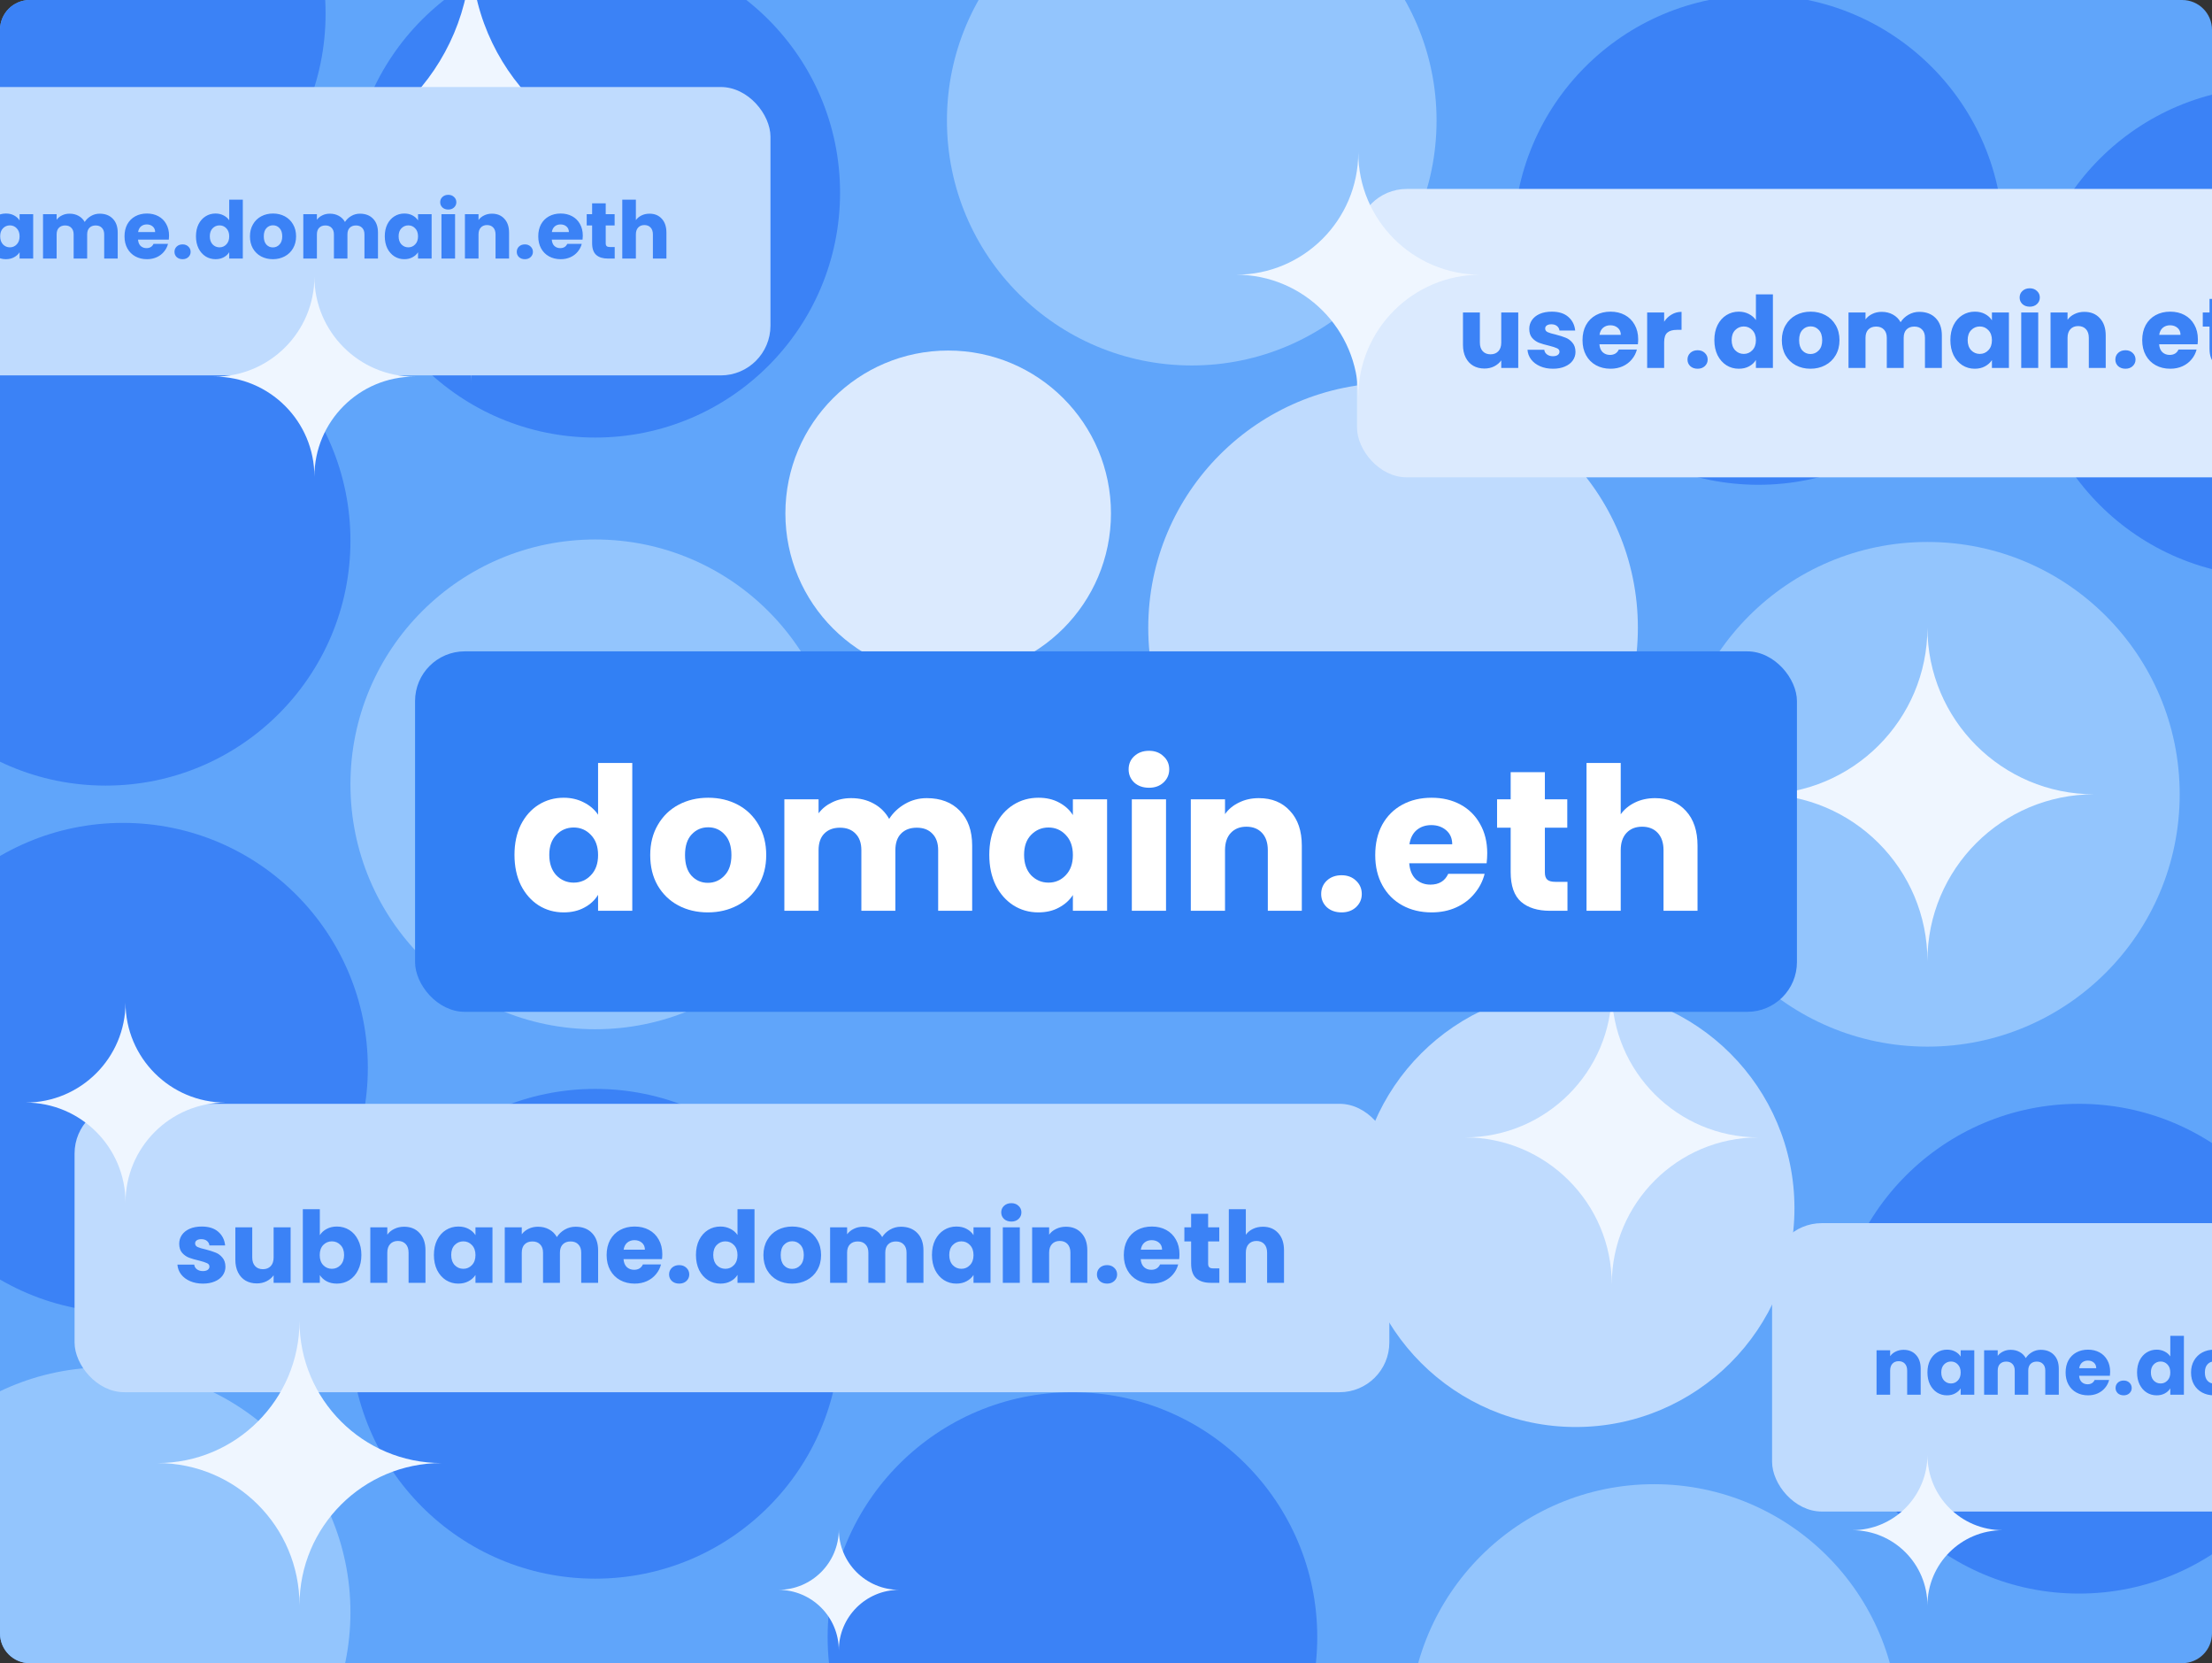 <svg width="890" height="669" viewBox="0 0 890 669" fill="none" xmlns="http://www.w3.org/2000/svg">
<rect x="0" y="0" width="890" height="669" fill="#333333" stroke="none"/>
<g clip-path="url(#clip0_41_405)">
<path d="M0 12C0 5.373 5.373 0 12 0H878C884.627 0 890 5.373 890 12V657C890 663.627 884.627 669 878 669H12C5.373 669 0 663.627 0 657V12Z" fill="#60A5FA"/>
<circle cx="775.5" cy="319.5" r="101.5" fill="#93C5FD"/>
<circle cx="634" cy="486" r="88" fill="#BFDBFE"/>
<circle cx="836.5" cy="542.5" r="98.5" fill="#3B82F6"/>
<circle cx="560.5" cy="252.5" r="98.5" fill="#BFDBFE"/>
<circle cx="707.5" cy="96.5" r="98.5" fill="#3B82F6"/>
<circle cx="914.5" cy="133.5" r="98.5" fill="#3B82F6"/>
<circle cx="479.5" cy="48.5" r="98.5" fill="#93C5FD"/>
<circle cx="239.5" cy="77.5" r="98.5" fill="#3B82F6"/>
<circle cx="381.5" cy="206.5" r="65.5" fill="#DBEAFE"/>
<circle cx="42.5" cy="217.5" r="98.5" fill="#3B82F6"/>
<circle cx="32.5" cy="5.5" r="98.5" fill="#3B82F6"/>
<circle cx="239.5" cy="315.5" r="98.5" fill="#93C5FD"/>
<circle cx="49.5" cy="429.5" r="98.5" fill="#3B82F6"/>
<circle cx="239.5" cy="536.5" r="98.5" fill="#3B82F6"/>
<circle cx="42.5" cy="648.5" r="98.5" fill="#93C5FD"/>
<circle cx="431.5" cy="658.5" r="98.5" fill="#3B82F6"/>
<circle cx="665.5" cy="695.5" r="98.5" fill="#93C5FD"/>
<path d="M648.499 398.395C648.499 431.038 674.962 457.5 707.605 457.5C707.737 457.5 707.869 457.498 708 457.497V457.502C707.869 457.501 707.737 457.5 707.605 457.5C674.962 457.5 648.499 483.963 648.499 516.606C648.499 516.738 648.501 516.869 648.502 517H648.497C648.498 516.869 648.499 516.738 648.499 516.606C648.499 483.963 622.037 457.5 589.394 457.5C589.262 457.5 589.131 457.501 589 457.502V457.497C589.131 457.498 589.262 457.5 589.394 457.5C622.037 457.5 648.499 431.038 648.499 398.395C648.499 398.263 648.498 398.131 648.497 398H648.502C648.501 398.131 648.499 398.263 648.499 398.395Z" fill="#EFF6FF"/>
<path d="M189.499 -20.421C189.499 27.584 228.415 66.5 276.42 66.5C276.613 66.5 276.807 66.497 277 66.496V66.503C276.807 66.502 276.613 66.5 276.42 66.5C228.415 66.5 189.499 105.415 189.499 153.42C189.499 153.613 189.502 153.807 189.503 154H189.495C189.496 153.807 189.499 153.613 189.499 153.42C189.499 105.415 150.584 66.5 102.579 66.5C102.386 66.5 102.193 66.502 102 66.503V66.496C102.193 66.497 102.386 66.5 102.579 66.5C150.584 66.5 189.499 27.584 189.499 -20.421C189.499 -20.614 189.496 -20.807 189.495 -21H189.503C189.502 -20.807 189.499 -20.614 189.499 -20.421Z" fill="#EFF6FF"/>
<path d="M337.5 615.162C337.5 628.603 348.397 639.5 361.838 639.5C361.892 639.5 361.946 639.497 362 639.497V639.502C361.946 639.502 361.892 639.5 361.838 639.5C348.397 639.5 337.5 650.397 337.5 663.838C337.5 663.892 337.502 663.946 337.502 664H337.498C337.498 663.946 337.5 663.892 337.5 663.838C337.5 650.397 326.603 639.5 313.162 639.5C313.108 639.5 313.054 639.502 313 639.502V639.497C313.054 639.497 313.108 639.5 313.162 639.5C326.603 639.5 337.5 628.603 337.5 615.162C337.5 615.108 337.498 615.054 337.498 615H337.502C337.502 615.054 337.5 615.108 337.5 615.162Z" fill="#EFF6FF"/>
<path d="M775.499 252.446C775.499 289.478 805.52 319.499 842.552 319.499C842.701 319.499 842.851 319.497 843 319.496V319.502C842.851 319.501 842.701 319.499 842.552 319.499C805.52 319.499 775.499 349.52 775.499 386.552C775.499 386.701 775.501 386.851 775.502 387H775.496C775.497 386.851 775.499 386.701 775.499 386.552C775.499 349.52 745.478 319.499 708.446 319.499C708.297 319.499 708.149 319.501 708 319.502V319.496C708.149 319.497 708.297 319.499 708.446 319.499C745.479 319.499 775.499 289.479 775.499 252.446C775.499 252.297 775.497 252.149 775.496 252H775.502C775.501 252.149 775.499 252.297 775.499 252.446Z" fill="#EFF6FF"/>
<rect x="167" y="262" width="556" height="145" rx="20" fill="#3280F4"/>
<path d="M207 343.86C207 339.254 207.858 335.21 209.575 331.728C211.345 328.246 213.733 325.568 216.737 323.693C219.741 321.819 223.094 320.881 226.796 320.881C229.746 320.881 232.429 321.497 234.843 322.729C237.311 323.961 239.242 325.622 240.637 327.711V306.901H254.397V366.357H240.637V359.93C239.349 362.072 237.499 363.786 235.084 365.072C232.724 366.357 229.961 367 226.796 367C223.094 367 219.741 366.063 216.737 364.188C213.733 362.26 211.345 359.555 209.575 356.073C207.858 352.538 207 348.467 207 343.86ZM240.637 343.941C240.637 340.513 239.671 337.808 237.74 335.826C235.862 333.844 233.555 332.853 230.819 332.853C228.083 332.853 225.75 333.844 223.818 335.826C221.941 337.754 221.002 340.432 221.002 343.86C221.002 347.288 221.941 350.02 223.818 352.056C225.75 354.037 228.083 355.028 230.819 355.028C233.555 355.028 235.862 354.037 237.74 352.056C239.671 350.074 240.637 347.369 240.637 343.941Z" fill="white"/>
<path d="M284.792 367C280.393 367 276.423 366.063 272.883 364.188C269.395 362.313 266.633 359.635 264.594 356.153C262.609 352.672 261.617 348.601 261.617 343.941C261.617 339.334 262.636 335.29 264.674 331.808C266.713 328.273 269.503 325.568 273.043 323.693C276.584 321.819 280.554 320.881 284.953 320.881C289.352 320.881 293.322 321.819 296.863 323.693C300.404 325.568 303.193 328.273 305.232 331.808C307.27 335.29 308.29 339.334 308.29 343.941C308.29 348.547 307.244 352.618 305.151 356.153C303.113 359.635 300.296 362.313 296.702 364.188C293.161 366.063 289.191 367 284.792 367ZM284.792 355.109C287.421 355.109 289.647 354.145 291.471 352.216C293.349 350.288 294.288 347.529 294.288 343.941C294.288 340.352 293.376 337.593 291.552 335.665C289.781 333.737 287.582 332.773 284.953 332.773C282.271 332.773 280.044 333.737 278.274 335.665C276.504 337.54 275.619 340.298 275.619 343.941C275.619 347.529 276.477 350.288 278.194 352.216C279.964 354.145 282.164 355.109 284.792 355.109Z" fill="white"/>
<path d="M372.885 321.042C378.465 321.042 382.891 322.729 386.163 326.104C389.489 329.478 391.152 334.165 391.152 340.164V366.357H377.472V342.012C377.472 339.12 376.694 336.897 375.139 335.344C373.636 333.737 371.544 332.933 368.862 332.933C366.179 332.933 364.06 333.737 362.505 335.344C361.002 336.897 360.251 339.12 360.251 342.012V366.357H346.571V342.012C346.571 339.12 345.793 336.897 344.238 335.344C342.736 333.737 340.643 332.933 337.961 332.933C335.279 332.933 333.16 333.737 331.604 335.344C330.102 336.897 329.351 339.12 329.351 342.012V366.357H315.59V321.524H329.351V327.148C330.745 325.274 332.569 323.801 334.823 322.729C337.076 321.604 339.624 321.042 342.467 321.042C345.847 321.042 348.851 321.765 351.48 323.211C354.162 324.658 356.255 326.72 357.757 329.398C359.313 326.934 361.432 324.925 364.114 323.372C366.796 321.819 369.72 321.042 372.885 321.042Z" fill="white"/>
<path d="M398.04 343.86C398.04 339.254 398.898 335.21 400.615 331.728C402.386 328.246 404.773 325.568 407.777 323.693C410.781 321.819 414.134 320.881 417.836 320.881C421.001 320.881 423.764 321.524 426.124 322.81C428.539 324.095 430.389 325.782 431.677 327.871V321.524H445.438V366.357H431.677V360.01C430.336 362.099 428.458 363.786 426.044 365.072C423.684 366.357 420.921 367 417.756 367C414.107 367 410.781 366.063 407.777 364.188C404.773 362.26 402.386 359.555 400.615 356.073C398.898 352.538 398.04 348.467 398.04 343.86ZM431.677 343.941C431.677 340.513 430.711 337.808 428.78 335.826C426.902 333.844 424.596 332.853 421.86 332.853C419.124 332.853 416.79 333.844 414.859 335.826C412.981 337.754 412.042 340.432 412.042 343.86C412.042 347.288 412.981 350.02 414.859 352.056C416.79 354.037 419.124 355.028 421.86 355.028C424.596 355.028 426.902 354.037 428.78 352.056C430.711 350.074 431.677 347.369 431.677 343.941Z" fill="white"/>
<path d="M462.313 316.864C459.899 316.864 457.914 316.168 456.358 314.775C454.856 313.329 454.105 311.561 454.105 309.472C454.105 307.33 454.856 305.562 456.358 304.169C457.914 302.723 459.899 302 462.313 302C464.674 302 466.605 302.723 468.107 304.169C469.663 305.562 470.441 307.33 470.441 309.472C470.441 311.561 469.663 313.329 468.107 314.775C466.605 316.168 464.674 316.864 462.313 316.864ZM469.153 321.524V366.357H455.393V321.524H469.153Z" fill="white"/>
<path d="M506.486 321.042C511.743 321.042 515.927 322.756 519.039 326.184C522.204 329.559 523.787 334.219 523.787 340.164V366.357H510.107V342.012C510.107 339.013 509.329 336.683 507.773 335.022C506.217 333.362 504.125 332.532 501.496 332.532C498.868 332.532 496.775 333.362 495.22 335.022C493.664 336.683 492.886 339.013 492.886 342.012V366.357H479.125V321.524H492.886V327.47C494.281 325.488 496.158 323.934 498.519 322.81C500.879 321.631 503.535 321.042 506.486 321.042Z" fill="white"/>
<path d="M539.787 367C537.373 367 535.388 366.304 533.832 364.911C532.33 363.465 531.579 361.697 531.579 359.608C531.579 357.466 532.33 355.671 533.832 354.225C535.388 352.779 537.373 352.056 539.787 352.056C542.147 352.056 544.078 352.779 545.581 354.225C547.136 355.671 547.914 357.466 547.914 359.608C547.914 361.697 547.136 363.465 545.581 364.911C544.078 366.304 542.147 367 539.787 367Z" fill="white"/>
<path d="M598.388 343.218C598.388 344.503 598.307 345.842 598.146 347.235H567.004C567.219 350.02 568.104 352.163 569.66 353.663C571.269 355.109 573.227 355.832 575.534 355.832C578.967 355.832 581.355 354.386 582.696 351.493H597.342C596.591 354.439 595.223 357.091 593.238 359.447C591.306 361.804 588.865 363.652 585.915 364.991C582.964 366.33 579.665 367 576.017 367C571.618 367 567.702 366.063 564.268 364.188C560.835 362.313 558.152 359.635 556.221 356.153C554.29 352.672 553.324 348.601 553.324 343.941C553.324 339.281 554.263 335.21 556.141 331.728C558.072 328.246 560.754 325.568 564.188 323.693C567.621 321.819 571.564 320.881 576.017 320.881C580.362 320.881 584.225 321.792 587.605 323.613C590.984 325.434 593.613 328.032 595.491 331.407C597.422 334.781 598.388 338.718 598.388 343.218ZM584.305 339.602C584.305 337.245 583.501 335.37 581.891 333.978C580.282 332.585 578.27 331.889 575.856 331.889C573.549 331.889 571.591 332.558 569.982 333.897C568.426 335.237 567.46 337.138 567.085 339.602H584.305Z" fill="white"/>
<path d="M630.674 354.707V366.357H623.673C618.684 366.357 614.794 365.152 612.004 362.742C609.215 360.278 607.82 356.287 607.82 350.77V332.933H602.348V321.524H607.82V310.597H621.58V321.524H630.593V332.933H621.58V350.931C621.58 352.27 621.902 353.234 622.546 353.823C623.19 354.412 624.263 354.707 625.765 354.707H630.674Z" fill="white"/>
<path d="M665.94 321.042C671.09 321.042 675.221 322.756 678.333 326.184C681.444 329.559 683 334.219 683 340.164V366.357H669.32V342.012C669.32 339.013 668.542 336.683 666.986 335.022C665.43 333.362 663.338 332.532 660.71 332.532C658.081 332.532 655.989 333.362 654.433 335.022C652.877 336.683 652.099 339.013 652.099 342.012V366.357H638.339V306.901H652.099V327.55C653.494 325.568 655.398 323.988 657.813 322.81C660.227 321.631 662.936 321.042 665.94 321.042Z" fill="white"/>
<rect x="30" y="444" width="529" height="116" rx="20" fill="#BFDBFE"/>
<path d="M81.665 516.32C79.719 516.32 77.986 515.987 76.466 515.32C74.945 514.653 73.746 513.747 72.865 512.6C71.986 511.427 71.492 510.12 71.385 508.68H78.145C78.225 509.453 78.585 510.08 79.225 510.56C79.865 511.04 80.652 511.28 81.585 511.28C82.439 511.28 83.092 511.12 83.546 510.8C84.025 510.453 84.266 510.013 84.266 509.48C84.266 508.84 83.932 508.373 83.266 508.08C82.599 507.76 81.519 507.413 80.025 507.04C78.425 506.667 77.092 506.28 76.025 505.88C74.959 505.453 74.039 504.8 73.266 503.92C72.492 503.013 72.106 501.8 72.106 500.28C72.106 499 72.452 497.84 73.145 496.8C73.865 495.733 74.906 494.893 76.266 494.28C77.652 493.667 79.292 493.36 81.186 493.36C83.986 493.36 86.186 494.053 87.785 495.44C89.412 496.827 90.346 498.667 90.585 500.96H84.266C84.159 500.187 83.812 499.573 83.225 499.12C82.665 498.667 81.919 498.44 80.986 498.44C80.186 498.44 79.572 498.6 79.145 498.92C78.719 499.213 78.505 499.627 78.505 500.16C78.505 500.8 78.839 501.28 79.505 501.6C80.199 501.92 81.266 502.24 82.706 502.56C84.359 502.987 85.706 503.413 86.746 503.84C87.785 504.24 88.692 504.907 89.466 505.84C90.266 506.747 90.679 507.973 90.706 509.52C90.706 510.827 90.332 512 89.585 513.04C88.865 514.053 87.812 514.853 86.425 515.44C85.066 516.027 83.479 516.32 81.665 516.32ZM116.93 493.68V516H110.09V512.96C109.397 513.947 108.45 514.747 107.25 515.36C106.077 515.947 104.77 516.24 103.33 516.24C101.623 516.24 100.117 515.867 98.81 515.12C97.504 514.347 96.49 513.24 95.77 511.8C95.05 510.36 94.69 508.667 94.69 506.72V493.68H101.49V505.8C101.49 507.293 101.877 508.453 102.65 509.28C103.423 510.107 104.463 510.52 105.77 510.52C107.103 510.52 108.157 510.107 108.93 509.28C109.703 508.453 110.09 507.293 110.09 505.8V493.68H116.93ZM128.683 496.84C129.323 495.8 130.243 494.96 131.443 494.32C132.643 493.68 134.017 493.36 135.563 493.36C137.403 493.36 139.07 493.827 140.563 494.76C142.057 495.693 143.23 497.027 144.083 498.76C144.963 500.493 145.403 502.507 145.403 504.8C145.403 507.093 144.963 509.12 144.083 510.88C143.23 512.613 142.057 513.96 140.563 514.92C139.07 515.853 137.403 516.32 135.563 516.32C133.99 516.32 132.617 516.013 131.443 515.4C130.27 514.76 129.35 513.92 128.683 512.88V516H121.843V486.4H128.683V496.84ZM138.443 504.8C138.443 503.093 137.963 501.76 137.003 500.8C136.07 499.813 134.91 499.32 133.523 499.32C132.163 499.32 131.003 499.813 130.043 500.8C129.11 501.787 128.643 503.133 128.643 504.84C128.643 506.547 129.11 507.893 130.043 508.88C131.003 509.867 132.163 510.36 133.523 510.36C134.883 510.36 136.043 509.867 137.003 508.88C137.963 507.867 138.443 506.507 138.443 504.8ZM162.592 493.44C165.205 493.44 167.285 494.293 168.832 496C170.405 497.68 171.192 500 171.192 502.96V516H164.392V503.88C164.392 502.387 164.005 501.227 163.232 500.4C162.458 499.573 161.418 499.16 160.112 499.16C158.805 499.16 157.765 499.573 156.992 500.4C156.218 501.227 155.832 502.387 155.832 503.88V516H148.992V493.68H155.832V496.64C156.525 495.653 157.458 494.88 158.632 494.32C159.805 493.733 161.125 493.44 162.592 493.44ZM174.585 504.8C174.585 502.507 175.012 500.493 175.865 498.76C176.745 497.027 177.932 495.693 179.425 494.76C180.918 493.827 182.585 493.36 184.425 493.36C185.998 493.36 187.372 493.68 188.545 494.32C189.745 494.96 190.665 495.8 191.305 496.84V493.68H198.145V516H191.305V512.84C190.638 513.88 189.705 514.72 188.505 515.36C187.332 516 185.958 516.32 184.385 516.32C182.572 516.32 180.918 515.853 179.425 514.92C177.932 513.96 176.745 512.613 175.865 510.88C175.012 509.12 174.585 507.093 174.585 504.8ZM191.305 504.84C191.305 503.133 190.825 501.787 189.865 500.8C188.932 499.813 187.785 499.32 186.425 499.32C185.065 499.32 183.905 499.813 182.945 500.8C182.012 501.76 181.545 503.093 181.545 504.8C181.545 506.507 182.012 507.867 182.945 508.88C183.905 509.867 185.065 510.36 186.425 510.36C187.785 510.36 188.932 509.867 189.865 508.88C190.825 507.893 191.305 506.547 191.305 504.84ZM231.573 493.44C234.347 493.44 236.547 494.28 238.173 495.96C239.827 497.64 240.653 499.973 240.653 502.96V516H233.853V503.88C233.853 502.44 233.467 501.333 232.693 500.56C231.947 499.76 230.907 499.36 229.573 499.36C228.24 499.36 227.187 499.76 226.413 500.56C225.667 501.333 225.293 502.44 225.293 503.88V516H218.493V503.88C218.493 502.44 218.107 501.333 217.333 500.56C216.587 499.76 215.547 499.36 214.213 499.36C212.88 499.36 211.827 499.76 211.053 500.56C210.307 501.333 209.933 502.44 209.933 503.88V516H203.093V493.68H209.933V496.48C210.627 495.547 211.533 494.813 212.653 494.28C213.773 493.72 215.04 493.44 216.453 493.44C218.133 493.44 219.627 493.8 220.933 494.52C222.267 495.24 223.307 496.267 224.053 497.6C224.827 496.373 225.88 495.373 227.213 494.6C228.547 493.827 230 493.44 231.573 493.44ZM266.477 504.48C266.477 505.12 266.437 505.787 266.357 506.48H250.877C250.984 507.867 251.424 508.933 252.197 509.68C252.997 510.4 253.97 510.76 255.117 510.76C256.824 510.76 258.01 510.04 258.677 508.6H265.957C265.584 510.067 264.904 511.387 263.917 512.56C262.957 513.733 261.744 514.653 260.277 515.32C258.81 515.987 257.17 516.32 255.357 516.32C253.17 516.32 251.224 515.853 249.517 514.92C247.81 513.987 246.477 512.653 245.517 510.92C244.557 509.187 244.077 507.16 244.077 504.84C244.077 502.52 244.544 500.493 245.477 498.76C246.437 497.027 247.77 495.693 249.477 494.76C251.184 493.827 253.144 493.36 255.357 493.36C257.517 493.36 259.437 493.813 261.117 494.72C262.797 495.627 264.104 496.92 265.037 498.6C265.997 500.28 266.477 502.24 266.477 504.48ZM259.477 502.68C259.477 501.507 259.077 500.573 258.277 499.88C257.477 499.187 256.477 498.84 255.277 498.84C254.13 498.84 253.157 499.173 252.357 499.84C251.584 500.507 251.104 501.453 250.917 502.68H259.477ZM273.285 516.32C272.085 516.32 271.099 515.973 270.325 515.28C269.579 514.56 269.205 513.68 269.205 512.64C269.205 511.573 269.579 510.68 270.325 509.96C271.099 509.24 272.085 508.88 273.285 508.88C274.459 508.88 275.419 509.24 276.165 509.96C276.939 510.68 277.325 511.573 277.325 512.64C277.325 513.68 276.939 514.56 276.165 515.28C275.419 515.973 274.459 516.32 273.285 516.32ZM280.015 504.8C280.015 502.507 280.441 500.493 281.295 498.76C282.175 497.027 283.361 495.693 284.855 494.76C286.348 493.827 288.015 493.36 289.855 493.36C291.321 493.36 292.655 493.667 293.855 494.28C295.081 494.893 296.041 495.72 296.735 496.76V486.4H303.575V516H296.735V512.8C296.095 513.867 295.175 514.72 293.975 515.36C292.801 516 291.428 516.32 289.855 516.32C288.015 516.32 286.348 515.853 284.855 514.92C283.361 513.96 282.175 512.613 281.295 510.88C280.441 509.12 280.015 507.093 280.015 504.8ZM296.735 504.84C296.735 503.133 296.255 501.787 295.295 500.8C294.361 499.813 293.215 499.32 291.855 499.32C290.495 499.32 289.335 499.813 288.375 500.8C287.441 501.76 286.975 503.093 286.975 504.8C286.975 506.507 287.441 507.867 288.375 508.88C289.335 509.867 290.495 510.36 291.855 510.36C293.215 510.36 294.361 509.867 295.295 508.88C296.255 507.893 296.735 506.547 296.735 504.84ZM318.683 516.32C316.496 516.32 314.523 515.853 312.763 514.92C311.03 513.987 309.656 512.653 308.643 510.92C307.656 509.187 307.163 507.16 307.163 504.84C307.163 502.547 307.67 500.533 308.683 498.8C309.696 497.04 311.083 495.693 312.843 494.76C314.603 493.827 316.576 493.36 318.763 493.36C320.95 493.36 322.923 493.827 324.683 494.76C326.443 495.693 327.83 497.04 328.843 498.8C329.856 500.533 330.363 502.547 330.363 504.84C330.363 507.133 329.843 509.16 328.803 510.92C327.79 512.653 326.39 513.987 324.603 514.92C322.843 515.853 320.87 516.32 318.683 516.32ZM318.683 510.4C319.99 510.4 321.096 509.92 322.003 508.96C322.936 508 323.403 506.627 323.403 504.84C323.403 503.053 322.95 501.68 322.043 500.72C321.163 499.76 320.07 499.28 318.763 499.28C317.43 499.28 316.323 499.76 315.443 500.72C314.563 501.653 314.123 503.027 314.123 504.84C314.123 506.627 314.55 508 315.403 508.96C316.283 509.92 317.376 510.4 318.683 510.4ZM362.472 493.44C365.245 493.44 367.445 494.28 369.072 495.96C370.725 497.64 371.552 499.973 371.552 502.96V516H364.752V503.88C364.752 502.44 364.365 501.333 363.592 500.56C362.845 499.76 361.805 499.36 360.472 499.36C359.138 499.36 358.085 499.76 357.312 500.56C356.565 501.333 356.192 502.44 356.192 503.88V516H349.392V503.88C349.392 502.44 349.005 501.333 348.232 500.56C347.485 499.76 346.445 499.36 345.112 499.36C343.778 499.36 342.725 499.76 341.952 500.56C341.205 501.333 340.832 502.44 340.832 503.88V516H333.992V493.68H340.832V496.48C341.525 495.547 342.432 494.813 343.552 494.28C344.672 493.72 345.938 493.44 347.352 493.44C349.032 493.44 350.525 493.8 351.832 494.52C353.165 495.24 354.205 496.267 354.952 497.6C355.725 496.373 356.778 495.373 358.112 494.6C359.445 493.827 360.898 493.44 362.472 493.44ZM374.975 504.8C374.975 502.507 375.402 500.493 376.255 498.76C377.135 497.027 378.322 495.693 379.815 494.76C381.309 493.827 382.975 493.36 384.815 493.36C386.389 493.36 387.762 493.68 388.935 494.32C390.135 494.96 391.055 495.8 391.695 496.84V493.68H398.535V516H391.695V512.84C391.029 513.88 390.095 514.72 388.895 515.36C387.722 516 386.349 516.32 384.775 516.32C382.962 516.32 381.309 515.853 379.815 514.92C378.322 513.96 377.135 512.613 376.255 510.88C375.402 509.12 374.975 507.093 374.975 504.8ZM391.695 504.84C391.695 503.133 391.215 501.787 390.255 500.8C389.322 499.813 388.175 499.32 386.815 499.32C385.455 499.32 384.295 499.813 383.335 500.8C382.402 501.76 381.935 503.093 381.935 504.8C381.935 506.507 382.402 507.867 383.335 508.88C384.295 509.867 385.455 510.36 386.815 510.36C388.175 510.36 389.322 509.867 390.255 508.88C391.215 507.893 391.695 506.547 391.695 504.84ZM406.924 491.36C405.724 491.36 404.737 491.013 403.964 490.32C403.217 489.6 402.844 488.72 402.844 487.68C402.844 486.613 403.217 485.733 403.964 485.04C404.737 484.32 405.724 483.96 406.924 483.96C408.097 483.96 409.057 484.32 409.804 485.04C410.577 485.733 410.964 486.613 410.964 487.68C410.964 488.72 410.577 489.6 409.804 490.32C409.057 491.013 408.097 491.36 406.924 491.36ZM410.324 493.68V516H403.484V493.68H410.324ZM428.881 493.44C431.494 493.44 433.574 494.293 435.121 496C436.694 497.68 437.481 500 437.481 502.96V516H430.681V503.88C430.681 502.387 430.294 501.227 429.521 500.4C428.747 499.573 427.707 499.16 426.401 499.16C425.094 499.16 424.054 499.573 423.281 500.4C422.507 501.227 422.121 502.387 422.121 503.88V516H415.281V493.68H422.121V496.64C422.814 495.653 423.747 494.88 424.921 494.32C426.094 493.733 427.414 493.44 428.881 493.44ZM445.434 516.32C444.234 516.32 443.247 515.973 442.474 515.28C441.727 514.56 441.354 513.68 441.354 512.64C441.354 511.573 441.727 510.68 442.474 509.96C443.247 509.24 444.234 508.88 445.434 508.88C446.607 508.88 447.567 509.24 448.314 509.96C449.087 510.68 449.474 511.573 449.474 512.64C449.474 513.68 449.087 514.56 448.314 515.28C447.567 515.973 446.607 516.32 445.434 516.32ZM474.563 504.48C474.563 505.12 474.523 505.787 474.443 506.48H458.963C459.07 507.867 459.51 508.933 460.283 509.68C461.083 510.4 462.056 510.76 463.203 510.76C464.91 510.76 466.096 510.04 466.763 508.6H474.043C473.67 510.067 472.99 511.387 472.003 512.56C471.043 513.733 469.83 514.653 468.363 515.32C466.896 515.987 465.256 516.32 463.443 516.32C461.256 516.32 459.31 515.853 457.603 514.92C455.896 513.987 454.563 512.653 453.603 510.92C452.643 509.187 452.163 507.16 452.163 504.84C452.163 502.52 452.63 500.493 453.563 498.76C454.523 497.027 455.856 495.693 457.563 494.76C459.27 493.827 461.23 493.36 463.443 493.36C465.603 493.36 467.523 493.813 469.203 494.72C470.883 495.627 472.19 496.92 473.123 498.6C474.083 500.28 474.563 502.24 474.563 504.48ZM467.563 502.68C467.563 501.507 467.163 500.573 466.363 499.88C465.563 499.187 464.563 498.84 463.363 498.84C462.216 498.84 461.243 499.173 460.443 499.84C459.67 500.507 459.19 501.453 459.003 502.68H467.563ZM490.611 510.2V516H487.131C484.651 516 482.718 515.4 481.331 514.2C479.945 512.973 479.251 510.987 479.251 508.24V499.36H476.531V493.68H479.251V488.24H486.091V493.68H490.571V499.36H486.091V508.32C486.091 508.987 486.251 509.467 486.571 509.76C486.891 510.053 487.425 510.2 488.171 510.2H490.611ZM508.141 493.44C510.701 493.44 512.755 494.293 514.301 496C515.848 497.68 516.621 500 516.621 502.96V516H509.821V503.88C509.821 502.387 509.435 501.227 508.661 500.4C507.888 499.573 506.848 499.16 505.541 499.16C504.235 499.16 503.195 499.573 502.421 500.4C501.648 501.227 501.261 502.387 501.261 503.88V516H494.421V486.4H501.261V496.68C501.955 495.693 502.901 494.907 504.101 494.32C505.301 493.733 506.648 493.44 508.141 493.44Z" fill="#3B82F6"/>
<rect x="-68" y="35" width="378" height="116" rx="20" fill="#BFDBFE"/>
<path d="M-15.089 85.952C-12.998 85.952 -11.335 86.635 -10.097 88C-8.838 89.344 -8.209 91.2 -8.209 93.568V104H-13.649V94.304C-13.649 93.109 -13.959 92.181 -14.577 91.52C-15.196 90.859 -16.028 90.528 -17.073 90.528C-18.119 90.528 -18.951 90.859 -19.569 91.52C-20.188 92.181 -20.497 93.109 -20.497 94.304V104H-25.969V86.144H-20.497V88.512C-19.942 87.723 -19.196 87.104 -18.257 86.656C-17.319 86.187 -16.262 85.952 -15.089 85.952ZM-5.495 95.04C-5.495 93.205 -5.153 91.595 -4.471 90.208C-3.767 88.821 -2.817 87.755 -1.623 87.008C-0.428 86.261 0.905 85.888 2.377 85.888C3.636 85.888 4.735 86.144 5.673 86.656C6.633 87.168 7.369 87.84 7.881 88.672V86.144H13.353V104H7.881V101.472C7.348 102.304 6.601 102.976 5.641 103.488C4.703 104 3.604 104.256 2.345 104.256C0.895 104.256 -0.428 103.883 -1.623 103.136C-2.817 102.368 -3.767 101.291 -4.471 99.904C-5.153 98.496 -5.495 96.875 -5.495 95.04ZM7.881 95.072C7.881 93.707 7.497 92.629 6.729 91.84C5.983 91.051 5.065 90.656 3.977 90.656C2.889 90.656 1.961 91.051 1.193 91.84C0.447 92.608 0.073 93.675 0.073 95.04C0.073 96.405 0.447 97.493 1.193 98.304C1.961 99.093 2.889 99.488 3.977 99.488C5.065 99.488 5.983 99.093 6.729 98.304C7.497 97.515 7.881 96.437 7.881 95.072ZM40.096 85.952C42.315 85.952 44.075 86.624 45.376 87.968C46.699 89.312 47.36 91.179 47.36 93.568V104H41.92V94.304C41.92 93.152 41.611 92.267 40.992 91.648C40.395 91.008 39.563 90.688 38.496 90.688C37.429 90.688 36.587 91.008 35.968 91.648C35.371 92.267 35.072 93.152 35.072 94.304V104H29.632V94.304C29.632 93.152 29.323 92.267 28.704 91.648C28.107 91.008 27.275 90.688 26.208 90.688C25.142 90.688 24.299 91.008 23.68 91.648C23.083 92.267 22.784 93.152 22.784 94.304V104H17.312V86.144H22.784V88.384C23.339 87.637 24.064 87.051 24.96 86.624C25.856 86.176 26.869 85.952 28 85.952C29.344 85.952 30.539 86.24 31.584 86.816C32.651 87.392 33.483 88.213 34.08 89.28C34.699 88.299 35.541 87.499 36.608 86.88C37.675 86.261 38.837 85.952 40.096 85.952ZM68.019 94.784C68.019 95.296 67.987 95.829 67.923 96.384H55.539C55.624 97.493 55.977 98.347 56.595 98.944C57.235 99.52 58.014 99.808 58.931 99.808C60.297 99.808 61.246 99.232 61.779 98.08H67.603C67.305 99.253 66.76 100.309 65.971 101.248C65.203 102.187 64.233 102.923 63.059 103.456C61.886 103.989 60.574 104.256 59.123 104.256C57.374 104.256 55.816 103.883 54.451 103.136C53.086 102.389 52.019 101.323 51.251 99.936C50.483 98.549 50.099 96.928 50.099 95.072C50.099 93.216 50.472 91.595 51.219 90.208C51.987 88.821 53.054 87.755 54.419 87.008C55.785 86.261 57.352 85.888 59.123 85.888C60.851 85.888 62.387 86.251 63.731 86.976C65.075 87.701 66.121 88.736 66.867 90.08C67.635 91.424 68.019 92.992 68.019 94.784ZM62.419 93.344C62.419 92.405 62.099 91.659 61.459 91.104C60.819 90.549 60.019 90.272 59.059 90.272C58.142 90.272 57.363 90.539 56.723 91.072C56.105 91.605 55.721 92.363 55.571 93.344H62.419ZM73.466 104.256C72.506 104.256 71.716 103.979 71.098 103.424C70.501 102.848 70.202 102.144 70.202 101.312C70.202 100.459 70.501 99.744 71.098 99.168C71.716 98.592 72.506 98.304 73.466 98.304C74.404 98.304 75.172 98.592 75.77 99.168C76.388 99.744 76.698 100.459 76.698 101.312C76.698 102.144 76.388 102.848 75.77 103.424C75.172 103.979 74.404 104.256 73.466 104.256ZM78.849 95.04C78.849 93.205 79.191 91.595 79.873 90.208C80.577 88.821 81.526 87.755 82.721 87.008C83.916 86.261 85.249 85.888 86.721 85.888C87.894 85.888 88.961 86.133 89.921 86.624C90.903 87.115 91.671 87.776 92.225 88.608V80.32H97.697V104H92.225V101.44C91.713 102.293 90.977 102.976 90.017 103.488C89.079 104 87.98 104.256 86.721 104.256C85.249 104.256 83.916 103.883 82.721 103.136C81.526 102.368 80.577 101.291 79.873 99.904C79.191 98.496 78.849 96.875 78.849 95.04ZM92.225 95.072C92.225 93.707 91.841 92.629 91.073 91.84C90.326 91.051 89.409 90.656 88.321 90.656C87.233 90.656 86.305 91.051 85.537 91.84C84.79 92.608 84.417 93.675 84.417 95.04C84.417 96.405 84.79 97.493 85.537 98.304C86.305 99.093 87.233 99.488 88.321 99.488C89.409 99.488 90.326 99.093 91.073 98.304C91.841 97.515 92.225 96.437 92.225 95.072ZM109.784 104.256C108.035 104.256 106.456 103.883 105.048 103.136C103.661 102.389 102.563 101.323 101.752 99.936C100.963 98.549 100.568 96.928 100.568 95.072C100.568 93.237 100.973 91.627 101.784 90.24C102.595 88.832 103.704 87.755 105.112 87.008C106.52 86.261 108.099 85.888 109.848 85.888C111.597 85.888 113.176 86.261 114.584 87.008C115.992 87.755 117.101 88.832 117.912 90.24C118.723 91.627 119.128 93.237 119.128 95.072C119.128 96.907 118.712 98.528 117.88 99.936C117.069 101.323 115.949 102.389 114.52 103.136C113.112 103.883 111.533 104.256 109.784 104.256ZM109.784 99.52C110.829 99.52 111.715 99.136 112.44 98.368C113.187 97.6 113.56 96.501 113.56 95.072C113.56 93.643 113.197 92.544 112.472 91.776C111.768 91.008 110.893 90.624 109.848 90.624C108.781 90.624 107.896 91.008 107.192 91.776C106.488 92.523 106.136 93.621 106.136 95.072C106.136 96.501 106.477 97.6 107.16 98.368C107.864 99.136 108.739 99.52 109.784 99.52ZM144.815 85.952C147.034 85.952 148.794 86.624 150.095 87.968C151.418 89.312 152.079 91.179 152.079 93.568V104H146.639V94.304C146.639 93.152 146.33 92.267 145.711 91.648C145.114 91.008 144.282 90.688 143.215 90.688C142.148 90.688 141.306 91.008 140.687 91.648C140.09 92.267 139.791 93.152 139.791 94.304V104H134.351V94.304C134.351 93.152 134.042 92.267 133.423 91.648C132.826 91.008 131.994 90.688 130.927 90.688C129.86 90.688 129.018 91.008 128.399 91.648C127.802 92.267 127.503 93.152 127.503 94.304V104H122.031V86.144H127.503V88.384C128.058 87.637 128.783 87.051 129.679 86.624C130.575 86.176 131.588 85.952 132.719 85.952C134.063 85.952 135.258 86.24 136.303 86.816C137.37 87.392 138.202 88.213 138.799 89.28C139.418 88.299 140.26 87.499 141.327 86.88C142.394 86.261 143.556 85.952 144.815 85.952ZM154.818 95.04C154.818 93.205 155.159 91.595 155.842 90.208C156.546 88.821 157.495 87.755 158.69 87.008C159.885 86.261 161.218 85.888 162.69 85.888C163.949 85.888 165.047 86.144 165.986 86.656C166.946 87.168 167.682 87.84 168.194 88.672V86.144H173.666V104H168.194V101.472C167.661 102.304 166.914 102.976 165.954 103.488C165.015 104 163.917 104.256 162.658 104.256C161.207 104.256 159.885 103.883 158.69 103.136C157.495 102.368 156.546 101.291 155.842 99.904C155.159 98.496 154.818 96.875 154.818 95.04ZM168.194 95.072C168.194 93.707 167.81 92.629 167.042 91.84C166.295 91.051 165.378 90.656 164.29 90.656C163.202 90.656 162.274 91.051 161.506 91.84C160.759 92.608 160.386 93.675 160.386 95.04C160.386 96.405 160.759 97.493 161.506 98.304C162.274 99.093 163.202 99.488 164.29 99.488C165.378 99.488 166.295 99.093 167.042 98.304C167.81 97.515 168.194 96.437 168.194 95.072ZM180.377 84.288C179.417 84.288 178.627 84.011 178.009 83.456C177.411 82.88 177.113 82.176 177.113 81.344C177.113 80.491 177.411 79.787 178.009 79.232C178.627 78.656 179.417 78.368 180.377 78.368C181.315 78.368 182.083 78.656 182.681 79.232C183.299 79.787 183.609 80.491 183.609 81.344C183.609 82.176 183.299 82.88 182.681 83.456C182.083 84.011 181.315 84.288 180.377 84.288ZM183.097 86.144V104H177.625V86.144H183.097ZM197.942 85.952C200.033 85.952 201.697 86.635 202.934 88C204.193 89.344 204.822 91.2 204.822 93.568V104H199.382V94.304C199.382 93.109 199.073 92.181 198.454 91.52C197.835 90.859 197.003 90.528 195.958 90.528C194.913 90.528 194.081 90.859 193.462 91.52C192.843 92.181 192.534 93.109 192.534 94.304V104H187.062V86.144H192.534V88.512C193.089 87.723 193.835 87.104 194.774 86.656C195.713 86.187 196.769 85.952 197.942 85.952ZM211.185 104.256C210.225 104.256 209.435 103.979 208.817 103.424C208.219 102.848 207.921 102.144 207.921 101.312C207.921 100.459 208.219 99.744 208.817 99.168C209.435 98.592 210.225 98.304 211.185 98.304C212.123 98.304 212.891 98.592 213.489 99.168C214.107 99.744 214.417 100.459 214.417 101.312C214.417 102.144 214.107 102.848 213.489 103.424C212.891 103.979 212.123 104.256 211.185 104.256ZM234.488 94.784C234.488 95.296 234.456 95.829 234.392 96.384H222.008C222.093 97.493 222.445 98.347 223.064 98.944C223.704 99.52 224.483 99.808 225.4 99.808C226.765 99.808 227.715 99.232 228.248 98.08H234.072C233.773 99.253 233.229 100.309 232.44 101.248C231.672 102.187 230.701 102.923 229.528 103.456C228.355 103.989 227.043 104.256 225.592 104.256C223.843 104.256 222.285 103.883 220.92 103.136C219.555 102.389 218.488 101.323 217.72 99.936C216.952 98.549 216.568 96.928 216.568 95.072C216.568 93.216 216.941 91.595 217.688 90.208C218.456 88.821 219.523 87.755 220.888 87.008C222.253 86.261 223.821 85.888 225.592 85.888C227.32 85.888 228.856 86.251 230.2 86.976C231.544 87.701 232.589 88.736 233.336 90.08C234.104 91.424 234.488 92.992 234.488 94.784ZM228.888 93.344C228.888 92.405 228.568 91.659 227.928 91.104C227.288 90.549 226.488 90.272 225.528 90.272C224.611 90.272 223.832 90.539 223.192 91.072C222.573 91.605 222.189 92.363 222.04 93.344H228.888ZM247.327 99.36V104H244.543C242.559 104 241.012 103.52 239.903 102.56C238.793 101.579 238.239 99.989 238.239 97.792V90.688H236.063V86.144H238.239V81.792H243.711V86.144H247.295V90.688H243.711V97.856C243.711 98.389 243.839 98.773 244.095 99.008C244.351 99.243 244.777 99.36 245.375 99.36H247.327ZM261.351 85.952C263.399 85.952 265.041 86.635 266.279 88C267.516 89.344 268.135 91.2 268.135 93.568V104H262.695V94.304C262.695 93.109 262.385 92.181 261.767 91.52C261.148 90.859 260.316 90.528 259.271 90.528C258.225 90.528 257.393 90.859 256.775 91.52C256.156 92.181 255.847 93.109 255.847 94.304V104H250.375V80.32H255.847V88.544C256.401 87.755 257.159 87.125 258.119 86.656C259.079 86.187 260.156 85.952 261.351 85.952Z" fill="#3B82F6"/>
<rect x="713" y="492" width="378" height="116" rx="20" fill="#BFDBFE"/>
<path d="M765.911 542.952C768.002 542.952 769.666 543.635 770.903 545C772.162 546.344 772.791 548.2 772.791 550.568V561H767.351V551.304C767.351 550.109 767.042 549.181 766.423 548.52C765.804 547.859 764.972 547.528 763.927 547.528C762.882 547.528 762.05 547.859 761.431 548.52C760.812 549.181 760.503 550.109 760.503 551.304V561H755.031V543.144H760.503V545.512C761.058 544.723 761.804 544.104 762.743 543.656C763.682 543.187 764.738 542.952 765.911 542.952ZM775.505 552.04C775.505 550.205 775.847 548.595 776.529 547.208C777.233 545.821 778.183 544.755 779.377 544.008C780.572 543.261 781.905 542.888 783.377 542.888C784.636 542.888 785.735 543.144 786.673 543.656C787.633 544.168 788.369 544.84 788.881 545.672V543.144H794.353V561H788.881V558.472C788.348 559.304 787.601 559.976 786.641 560.488C785.703 561 784.604 561.256 783.345 561.256C781.895 561.256 780.572 560.883 779.377 560.136C778.183 559.368 777.233 558.291 776.529 556.904C775.847 555.496 775.505 553.875 775.505 552.04ZM788.881 552.072C788.881 550.707 788.497 549.629 787.729 548.84C786.983 548.051 786.065 547.656 784.977 547.656C783.889 547.656 782.961 548.051 782.193 548.84C781.447 549.608 781.073 550.675 781.073 552.04C781.073 553.405 781.447 554.493 782.193 555.304C782.961 556.093 783.889 556.488 784.977 556.488C786.065 556.488 786.983 556.093 787.729 555.304C788.497 554.515 788.881 553.437 788.881 552.072ZM821.096 542.952C823.315 542.952 825.075 543.624 826.376 544.968C827.699 546.312 828.36 548.179 828.36 550.568V561H822.92V551.304C822.92 550.152 822.611 549.267 821.992 548.648C821.395 548.008 820.563 547.688 819.496 547.688C818.429 547.688 817.587 548.008 816.968 548.648C816.371 549.267 816.072 550.152 816.072 551.304V561H810.632V551.304C810.632 550.152 810.323 549.267 809.704 548.648C809.107 548.008 808.275 547.688 807.208 547.688C806.141 547.688 805.299 548.008 804.68 548.648C804.083 549.267 803.784 550.152 803.784 551.304V561H798.312V543.144H803.784V545.384C804.339 544.637 805.064 544.051 805.96 543.624C806.856 543.176 807.869 542.952 809 542.952C810.344 542.952 811.539 543.24 812.584 543.816C813.651 544.392 814.483 545.213 815.08 546.28C815.699 545.299 816.541 544.499 817.608 543.88C818.675 543.261 819.837 542.952 821.096 542.952ZM849.019 551.784C849.019 552.296 848.987 552.829 848.923 553.384H836.539C836.624 554.493 836.976 555.347 837.595 555.944C838.235 556.52 839.014 556.808 839.931 556.808C841.296 556.808 842.246 556.232 842.779 555.08H848.603C848.304 556.253 847.76 557.309 846.971 558.248C846.203 559.187 845.232 559.923 844.059 560.456C842.886 560.989 841.574 561.256 840.123 561.256C838.374 561.256 836.816 560.883 835.451 560.136C834.086 559.389 833.019 558.323 832.251 556.936C831.483 555.549 831.099 553.928 831.099 552.072C831.099 550.216 831.472 548.595 832.219 547.208C832.987 545.821 834.054 544.755 835.419 544.008C836.784 543.261 838.352 542.888 840.123 542.888C841.851 542.888 843.387 543.251 844.731 543.976C846.075 544.701 847.12 545.736 847.867 547.08C848.635 548.424 849.019 549.992 849.019 551.784ZM843.419 550.344C843.419 549.405 843.099 548.659 842.459 548.104C841.819 547.549 841.019 547.272 840.059 547.272C839.142 547.272 838.363 547.539 837.723 548.072C837.104 548.605 836.72 549.363 836.571 550.344H843.419ZM854.466 561.256C853.506 561.256 852.717 560.979 852.098 560.424C851.501 559.848 851.202 559.144 851.202 558.312C851.202 557.459 851.501 556.744 852.098 556.168C852.717 555.592 853.506 555.304 854.466 555.304C855.405 555.304 856.173 555.592 856.77 556.168C857.389 556.744 857.698 557.459 857.698 558.312C857.698 559.144 857.389 559.848 856.77 560.424C856.173 560.979 855.405 561.256 854.466 561.256ZM859.849 552.04C859.849 550.205 860.19 548.595 860.873 547.208C861.577 545.821 862.526 544.755 863.721 544.008C864.916 543.261 866.249 542.888 867.721 542.888C868.894 542.888 869.961 543.133 870.921 543.624C871.902 544.115 872.67 544.776 873.225 545.608V537.32H878.697V561H873.225V558.44C872.713 559.293 871.977 559.976 871.017 560.488C870.078 561 868.98 561.256 867.721 561.256C866.249 561.256 864.916 560.883 863.721 560.136C862.526 559.368 861.577 558.291 860.873 556.904C860.19 555.496 859.849 553.875 859.849 552.04ZM873.225 552.072C873.225 550.707 872.841 549.629 872.073 548.84C871.326 548.051 870.409 547.656 869.321 547.656C868.233 547.656 867.305 548.051 866.537 548.84C865.79 549.608 865.417 550.675 865.417 552.04C865.417 553.405 865.79 554.493 866.537 555.304C867.305 556.093 868.233 556.488 869.321 556.488C870.409 556.488 871.326 556.093 872.073 555.304C872.841 554.515 873.225 553.437 873.225 552.072ZM890.784 561.256C889.035 561.256 887.456 560.883 886.048 560.136C884.661 559.389 883.563 558.323 882.752 556.936C881.963 555.549 881.568 553.928 881.568 552.072C881.568 550.237 881.973 548.627 882.784 547.24C883.595 545.832 884.704 544.755 886.112 544.008C887.52 543.261 889.099 542.888 890.848 542.888C892.597 542.888 894.176 543.261 895.584 544.008C896.992 544.755 898.101 545.832 898.912 547.24C899.723 548.627 900.128 550.237 900.128 552.072C900.128 553.907 899.712 555.528 898.88 556.936C898.069 558.323 896.949 559.389 895.52 560.136C894.112 560.883 892.533 561.256 890.784 561.256ZM890.784 556.52C891.829 556.52 892.715 556.136 893.44 555.368C894.187 554.6 894.56 553.501 894.56 552.072C894.56 550.643 894.197 549.544 893.472 548.776C892.768 548.008 891.893 547.624 890.848 547.624C889.781 547.624 888.896 548.008 888.192 548.776C887.488 549.523 887.136 550.621 887.136 552.072C887.136 553.501 887.477 554.6 888.16 555.368C888.864 556.136 889.739 556.52 890.784 556.52ZM925.815 542.952C928.034 542.952 929.794 543.624 931.095 544.968C932.418 546.312 933.079 548.179 933.079 550.568V561H927.639V551.304C927.639 550.152 927.33 549.267 926.711 548.648C926.114 548.008 925.282 547.688 924.215 547.688C923.148 547.688 922.306 548.008 921.687 548.648C921.09 549.267 920.791 550.152 920.791 551.304V561H915.351V551.304C915.351 550.152 915.042 549.267 914.423 548.648C913.826 548.008 912.994 547.688 911.927 547.688C910.86 547.688 910.018 548.008 909.399 548.648C908.802 549.267 908.503 550.152 908.503 551.304V561H903.031V543.144H908.503V545.384C909.058 544.637 909.783 544.051 910.679 543.624C911.575 543.176 912.588 542.952 913.719 542.952C915.063 542.952 916.258 543.24 917.303 543.816C918.37 544.392 919.202 545.213 919.799 546.28C920.418 545.299 921.26 544.499 922.327 543.88C923.394 543.261 924.556 542.952 925.815 542.952ZM935.818 552.04C935.818 550.205 936.159 548.595 936.842 547.208C937.546 545.821 938.495 544.755 939.69 544.008C940.885 543.261 942.218 542.888 943.69 542.888C944.949 542.888 946.047 543.144 946.986 543.656C947.946 544.168 948.682 544.84 949.194 545.672V543.144H954.666V561H949.194V558.472C948.661 559.304 947.914 559.976 946.954 560.488C946.015 561 944.917 561.256 943.658 561.256C942.207 561.256 940.885 560.883 939.69 560.136C938.495 559.368 937.546 558.291 936.842 556.904C936.159 555.496 935.818 553.875 935.818 552.04ZM949.194 552.072C949.194 550.707 948.81 549.629 948.042 548.84C947.295 548.051 946.378 547.656 945.29 547.656C944.202 547.656 943.274 548.051 942.506 548.84C941.759 549.608 941.386 550.675 941.386 552.04C941.386 553.405 941.759 554.493 942.506 555.304C943.274 556.093 944.202 556.488 945.29 556.488C946.378 556.488 947.295 556.093 948.042 555.304C948.81 554.515 949.194 553.437 949.194 552.072ZM961.377 541.288C960.417 541.288 959.627 541.011 959.009 540.456C958.411 539.88 958.113 539.176 958.113 538.344C958.113 537.491 958.411 536.787 959.009 536.232C959.627 535.656 960.417 535.368 961.377 535.368C962.315 535.368 963.083 535.656 963.681 536.232C964.299 536.787 964.609 537.491 964.609 538.344C964.609 539.176 964.299 539.88 963.681 540.456C963.083 541.011 962.315 541.288 961.377 541.288ZM964.097 543.144V561H958.625V543.144H964.097ZM978.942 542.952C981.033 542.952 982.697 543.635 983.934 545C985.193 546.344 985.822 548.2 985.822 550.568V561H980.382V551.304C980.382 550.109 980.073 549.181 979.454 548.52C978.835 547.859 978.003 547.528 976.958 547.528C975.913 547.528 975.081 547.859 974.462 548.52C973.843 549.181 973.534 550.109 973.534 551.304V561H968.062V543.144H973.534V545.512C974.089 544.723 974.835 544.104 975.774 543.656C976.713 543.187 977.769 542.952 978.942 542.952ZM992.185 561.256C991.225 561.256 990.435 560.979 989.817 560.424C989.219 559.848 988.921 559.144 988.921 558.312C988.921 557.459 989.219 556.744 989.817 556.168C990.435 555.592 991.225 555.304 992.185 555.304C993.123 555.304 993.891 555.592 994.489 556.168C995.107 556.744 995.417 557.459 995.417 558.312C995.417 559.144 995.107 559.848 994.489 560.424C993.891 560.979 993.123 561.256 992.185 561.256ZM1015.49 551.784C1015.49 552.296 1015.46 552.829 1015.39 553.384H1003.01C1003.09 554.493 1003.45 555.347 1004.06 555.944C1004.7 556.52 1005.48 556.808 1006.4 556.808C1007.77 556.808 1008.71 556.232 1009.25 555.08H1015.07C1014.77 556.253 1014.23 557.309 1013.44 558.248C1012.67 559.187 1011.7 559.923 1010.53 560.456C1009.35 560.989 1008.04 561.256 1006.59 561.256C1004.84 561.256 1003.29 560.883 1001.92 560.136C1000.55 559.389 999.488 558.323 998.72 556.936C997.952 555.549 997.568 553.928 997.568 552.072C997.568 550.216 997.941 548.595 998.688 547.208C999.456 545.821 1000.52 544.755 1001.89 544.008C1003.25 543.261 1004.82 542.888 1006.59 542.888C1008.32 542.888 1009.86 543.251 1011.2 543.976C1012.54 544.701 1013.59 545.736 1014.34 547.08C1015.1 548.424 1015.49 549.992 1015.49 551.784ZM1009.89 550.344C1009.89 549.405 1009.57 548.659 1008.93 548.104C1008.29 547.549 1007.49 547.272 1006.53 547.272C1005.61 547.272 1004.83 547.539 1004.19 548.072C1003.57 548.605 1003.19 549.363 1003.04 550.344H1009.89ZM1028.33 556.36V561H1025.54C1023.56 561 1022.01 560.52 1020.9 559.56C1019.79 558.579 1019.24 556.989 1019.24 554.792V547.688H1017.06V543.144H1019.24V538.792H1024.71V543.144H1028.29V547.688H1024.71V554.856C1024.71 555.389 1024.84 555.773 1025.09 556.008C1025.35 556.243 1025.78 556.36 1026.37 556.36H1028.33ZM1042.35 542.952C1044.4 542.952 1046.04 543.635 1047.28 545C1048.52 546.344 1049.13 548.2 1049.13 550.568V561H1043.69V551.304C1043.69 550.109 1043.39 549.181 1042.77 548.52C1042.15 547.859 1041.32 547.528 1040.27 547.528C1039.23 547.528 1038.39 547.859 1037.77 548.52C1037.16 549.181 1036.85 550.109 1036.85 551.304V561H1031.37V537.32H1036.85V545.544C1037.4 544.755 1038.16 544.125 1039.12 543.656C1040.08 543.187 1041.16 542.952 1042.35 542.952Z" fill="#3B82F6"/>
<rect x="546" y="76" width="423" height="116" rx="20" fill="#DBEAFE"/>
<path d="M610.868 125.68V148H604.028V144.96C603.334 145.947 602.388 146.747 601.188 147.36C600.014 147.947 598.708 148.24 597.268 148.24C595.561 148.24 594.054 147.867 592.748 147.12C591.441 146.347 590.428 145.24 589.708 143.8C588.988 142.36 588.628 140.667 588.628 138.72V125.68H595.428V137.8C595.428 139.293 595.814 140.453 596.588 141.28C597.361 142.107 598.401 142.52 599.708 142.52C601.041 142.52 602.094 142.107 602.868 141.28C603.641 140.453 604.028 139.293 604.028 137.8V125.68H610.868ZM624.861 148.32C622.914 148.32 621.181 147.987 619.661 147.32C618.141 146.653 616.941 145.747 616.061 144.6C615.181 143.427 614.687 142.12 614.581 140.68H621.341C621.421 141.453 621.781 142.08 622.421 142.56C623.061 143.04 623.847 143.28 624.781 143.28C625.634 143.28 626.287 143.12 626.741 142.8C627.221 142.453 627.461 142.013 627.461 141.48C627.461 140.84 627.127 140.373 626.461 140.08C625.794 139.76 624.714 139.413 623.221 139.04C621.621 138.667 620.287 138.28 619.221 137.88C618.154 137.453 617.234 136.8 616.461 135.92C615.687 135.013 615.301 133.8 615.301 132.28C615.301 131 615.647 129.84 616.341 128.8C617.061 127.733 618.101 126.893 619.461 126.28C620.847 125.667 622.487 125.36 624.381 125.36C627.181 125.36 629.381 126.053 630.981 127.44C632.607 128.827 633.541 130.667 633.781 132.96H627.461C627.354 132.187 627.007 131.573 626.421 131.12C625.861 130.667 625.114 130.44 624.181 130.44C623.381 130.44 622.767 130.6 622.341 130.92C621.914 131.213 621.701 131.627 621.701 132.16C621.701 132.8 622.034 133.28 622.701 133.6C623.394 133.92 624.461 134.24 625.901 134.56C627.554 134.987 628.901 135.413 629.941 135.84C630.981 136.24 631.887 136.907 632.661 137.84C633.461 138.747 633.874 139.973 633.901 141.52C633.901 142.827 633.527 144 632.781 145.04C632.061 146.053 631.007 146.853 629.621 147.44C628.261 148.027 626.674 148.32 624.861 148.32ZM659.125 136.48C659.125 137.12 659.085 137.787 659.005 138.48H643.525C643.632 139.867 644.072 140.933 644.845 141.68C645.645 142.4 646.619 142.76 647.765 142.76C649.472 142.76 650.659 142.04 651.325 140.6H658.605C658.232 142.067 657.552 143.387 656.565 144.56C655.605 145.733 654.392 146.653 652.925 147.32C651.459 147.987 649.819 148.32 648.005 148.32C645.819 148.32 643.872 147.853 642.165 146.92C640.459 145.987 639.125 144.653 638.165 142.92C637.205 141.187 636.725 139.16 636.725 136.84C636.725 134.52 637.192 132.493 638.125 130.76C639.085 129.027 640.419 127.693 642.125 126.76C643.832 125.827 645.792 125.36 648.005 125.36C650.165 125.36 652.085 125.813 653.765 126.72C655.445 127.627 656.752 128.92 657.685 130.6C658.645 132.28 659.125 134.24 659.125 136.48ZM652.125 134.68C652.125 133.507 651.725 132.573 650.925 131.88C650.125 131.187 649.125 130.84 647.925 130.84C646.779 130.84 645.805 131.173 645.005 131.84C644.232 132.507 643.752 133.453 643.565 134.68H652.125ZM669.574 129.4C670.374 128.173 671.374 127.213 672.574 126.52C673.774 125.8 675.107 125.44 676.574 125.44V132.68H674.694C672.987 132.68 671.707 133.053 670.854 133.8C670.001 134.52 669.574 135.8 669.574 137.64V148H662.734V125.68H669.574V129.4ZM683.043 148.32C681.843 148.32 680.857 147.973 680.083 147.28C679.337 146.56 678.963 145.68 678.963 144.64C678.963 143.573 679.337 142.68 680.083 141.96C680.857 141.24 681.843 140.88 683.043 140.88C684.217 140.88 685.177 141.24 685.923 141.96C686.697 142.68 687.083 143.573 687.083 144.64C687.083 145.68 686.697 146.56 685.923 147.28C685.177 147.973 684.217 148.32 683.043 148.32ZM689.772 136.8C689.772 134.507 690.199 132.493 691.052 130.76C691.932 129.027 693.119 127.693 694.612 126.76C696.106 125.827 697.772 125.36 699.612 125.36C701.079 125.36 702.412 125.667 703.612 126.28C704.839 126.893 705.799 127.72 706.492 128.76V118.4H713.332V148H706.492V144.8C705.852 145.867 704.932 146.72 703.732 147.36C702.559 148 701.186 148.32 699.612 148.32C697.772 148.32 696.106 147.853 694.612 146.92C693.119 145.96 691.932 144.613 691.052 142.88C690.199 141.12 689.772 139.093 689.772 136.8ZM706.492 136.84C706.492 135.133 706.012 133.787 705.052 132.8C704.119 131.813 702.972 131.32 701.612 131.32C700.252 131.32 699.092 131.813 698.132 132.8C697.199 133.76 696.732 135.093 696.732 136.8C696.732 138.507 697.199 139.867 698.132 140.88C699.092 141.867 700.252 142.36 701.612 142.36C702.972 142.36 704.119 141.867 705.052 140.88C706.012 139.893 706.492 138.547 706.492 136.84ZM728.441 148.32C726.254 148.32 724.281 147.853 722.521 146.92C720.787 145.987 719.414 144.653 718.401 142.92C717.414 141.187 716.921 139.16 716.921 136.84C716.921 134.547 717.427 132.533 718.441 130.8C719.454 129.04 720.841 127.693 722.601 126.76C724.361 125.827 726.334 125.36 728.521 125.36C730.707 125.36 732.681 125.827 734.441 126.76C736.201 127.693 737.587 129.04 738.601 130.8C739.614 132.533 740.121 134.547 740.121 136.84C740.121 139.133 739.601 141.16 738.561 142.92C737.547 144.653 736.147 145.987 734.361 146.92C732.601 147.853 730.627 148.32 728.441 148.32ZM728.441 142.4C729.747 142.4 730.854 141.92 731.761 140.96C732.694 140 733.161 138.627 733.161 136.84C733.161 135.053 732.707 133.68 731.801 132.72C730.921 131.76 729.827 131.28 728.521 131.28C727.187 131.28 726.081 131.76 725.201 132.72C724.321 133.653 723.881 135.027 723.881 136.84C723.881 138.627 724.307 140 725.161 140.96C726.041 141.92 727.134 142.4 728.441 142.4ZM772.23 125.44C775.003 125.44 777.203 126.28 778.83 127.96C780.483 129.64 781.31 131.973 781.31 134.96V148H774.51V135.88C774.51 134.44 774.123 133.333 773.35 132.56C772.603 131.76 771.563 131.36 770.23 131.36C768.896 131.36 767.843 131.76 767.07 132.56C766.323 133.333 765.95 134.44 765.95 135.88V148H759.15V135.88C759.15 134.44 758.763 133.333 757.99 132.56C757.243 131.76 756.203 131.36 754.87 131.36C753.536 131.36 752.483 131.76 751.71 132.56C750.963 133.333 750.59 134.44 750.59 135.88V148H743.75V125.68H750.59V128.48C751.283 127.547 752.19 126.813 753.31 126.28C754.43 125.72 755.696 125.44 757.11 125.44C758.79 125.44 760.283 125.8 761.59 126.52C762.923 127.24 763.963 128.267 764.71 129.6C765.483 128.373 766.536 127.373 767.87 126.6C769.203 125.827 770.656 125.44 772.23 125.44ZM784.733 136.8C784.733 134.507 785.16 132.493 786.013 130.76C786.893 129.027 788.08 127.693 789.573 126.76C791.067 125.827 792.733 125.36 794.573 125.36C796.147 125.36 797.52 125.68 798.693 126.32C799.893 126.96 800.813 127.8 801.453 128.84V125.68H808.293V148H801.453V144.84C800.787 145.88 799.853 146.72 798.653 147.36C797.48 148 796.107 148.32 794.533 148.32C792.72 148.32 791.067 147.853 789.573 146.92C788.08 145.96 786.893 144.613 786.013 142.88C785.16 141.12 784.733 139.093 784.733 136.8ZM801.453 136.84C801.453 135.133 800.973 133.787 800.013 132.8C799.08 131.813 797.933 131.32 796.573 131.32C795.213 131.32 794.053 131.813 793.093 132.8C792.16 133.76 791.693 135.093 791.693 136.8C791.693 138.507 792.16 139.867 793.093 140.88C794.053 141.867 795.213 142.36 796.573 142.36C797.933 142.36 799.08 141.867 800.013 140.88C800.973 139.893 801.453 138.547 801.453 136.84ZM816.682 123.36C815.482 123.36 814.495 123.013 813.722 122.32C812.975 121.6 812.602 120.72 812.602 119.68C812.602 118.613 812.975 117.733 813.722 117.04C814.495 116.32 815.482 115.96 816.682 115.96C817.855 115.96 818.815 116.32 819.562 117.04C820.335 117.733 820.722 118.613 820.722 119.68C820.722 120.72 820.335 121.6 819.562 122.32C818.815 123.013 817.855 123.36 816.682 123.36ZM820.082 125.68V148H813.242V125.68H820.082ZM838.639 125.44C841.252 125.44 843.332 126.293 844.879 128C846.452 129.68 847.239 132 847.239 134.96V148H840.439V135.88C840.439 134.387 840.052 133.227 839.279 132.4C838.505 131.573 837.465 131.16 836.159 131.16C834.852 131.16 833.812 131.573 833.039 132.4C832.265 133.227 831.879 134.387 831.879 135.88V148H825.039V125.68H831.879V128.64C832.572 127.653 833.505 126.88 834.679 126.32C835.852 125.733 837.172 125.44 838.639 125.44ZM855.192 148.32C853.992 148.32 853.005 147.973 852.232 147.28C851.485 146.56 851.112 145.68 851.112 144.64C851.112 143.573 851.485 142.68 852.232 141.96C853.005 141.24 853.992 140.88 855.192 140.88C856.365 140.88 857.325 141.24 858.072 141.96C858.845 142.68 859.232 143.573 859.232 144.64C859.232 145.68 858.845 146.56 858.072 147.28C857.325 147.973 856.365 148.32 855.192 148.32ZM884.321 136.48C884.321 137.12 884.281 137.787 884.201 138.48H868.721C868.827 139.867 869.267 140.933 870.041 141.68C870.841 142.4 871.814 142.76 872.961 142.76C874.667 142.76 875.854 142.04 876.521 140.6H883.801C883.427 142.067 882.747 143.387 881.761 144.56C880.801 145.733 879.587 146.653 878.121 147.32C876.654 147.987 875.014 148.32 873.201 148.32C871.014 148.32 869.067 147.853 867.361 146.92C865.654 145.987 864.321 144.653 863.361 142.92C862.401 141.187 861.921 139.16 861.921 136.84C861.921 134.52 862.387 132.493 863.321 130.76C864.281 129.027 865.614 127.693 867.321 126.76C869.027 125.827 870.987 125.36 873.201 125.36C875.361 125.36 877.281 125.813 878.961 126.72C880.641 127.627 881.947 128.92 882.881 130.6C883.841 132.28 884.321 134.24 884.321 136.48ZM877.321 134.68C877.321 133.507 876.921 132.573 876.121 131.88C875.321 131.187 874.321 130.84 873.121 130.84C871.974 130.84 871.001 131.173 870.201 131.84C869.427 132.507 868.947 133.453 868.761 134.68H877.321ZM900.369 142.2V148H896.889C894.409 148 892.476 147.4 891.089 146.2C889.703 144.973 889.009 142.987 889.009 140.24V131.36H886.289V125.68H889.009V120.24H895.849V125.68H900.329V131.36H895.849V140.32C895.849 140.987 896.009 141.467 896.329 141.76C896.649 142.053 897.183 142.2 897.929 142.2H900.369ZM917.899 125.44C920.459 125.44 922.513 126.293 924.059 128C925.606 129.68 926.379 132 926.379 134.96V148H919.579V135.88C919.579 134.387 919.193 133.227 918.419 132.4C917.646 131.573 916.606 131.16 915.299 131.16C913.993 131.16 912.953 131.573 912.179 132.4C911.406 133.227 911.019 134.387 911.019 135.88V148H904.179V118.4H911.019V128.68C911.713 127.693 912.659 126.907 913.859 126.32C915.059 125.733 916.406 125.44 917.899 125.44Z" fill="#3B82F6"/>
<path d="M120.5 531.381C120.5 562.927 146.073 588.5 177.619 588.5C177.746 588.5 177.873 588.498 178 588.497V588.502C177.873 588.501 177.746 588.5 177.619 588.5C146.073 588.5 120.5 614.073 120.5 645.619C120.5 645.746 120.502 645.873 120.503 646H120.497C120.498 645.873 120.5 645.746 120.5 645.619C120.5 614.073 94.927 588.5 63.381 588.5C63.254 588.5 63.127 588.501 63 588.502V588.497C63.127 588.498 63.254 588.5 63.381 588.5C94.927 588.5 120.5 562.927 120.5 531.381C120.5 531.254 120.498 531.127 120.497 531H120.503C120.502 531.127 120.5 531.254 120.5 531.381Z" fill="#EFF6FF"/>
<path d="M50.5 403.269C50.5 425.488 68.512 443.501 90.731 443.501C90.821 443.501 90.911 443.498 91 443.497V443.504C90.911 443.503 90.821 443.501 90.731 443.501C68.512 443.501 50.5 461.513 50.5 483.732C50.5 483.822 50.502 483.911 50.503 484H50.496C50.497 483.911 50.5 483.822 50.5 483.732C50.5 461.513 32.487 443.501 10.268 443.501C10.178 443.501 10.089 443.503 10 443.504V443.497C10.089 443.498 10.178 443.501 10.268 443.501C32.487 443.501 50.5 425.488 50.5 403.269C50.5 403.179 50.497 403.089 50.496 403H50.503C50.502 403.089 50.5 403.179 50.5 403.269Z" fill="#EFF6FF"/>
<path d="M546.5 61.327C546.5 88.484 568.515 110.499 595.672 110.499C595.781 110.499 595.891 110.497 596 110.496V110.501C595.891 110.5 595.781 110.499 595.672 110.499C568.515 110.499 546.5 132.514 546.5 159.671C546.5 159.781 546.501 159.89 546.502 160H546.498C546.499 159.89 546.5 159.781 546.5 159.671C546.5 132.514 524.484 110.499 497.327 110.499C497.218 110.499 497.109 110.5 497 110.501V110.496C497.109 110.497 497.218 110.499 497.327 110.499C524.484 110.499 546.5 88.484 546.5 61.327C546.5 61.218 546.499 61.109 546.498 61H546.502C546.501 61.109 546.5 61.218 546.5 61.327Z" fill="#EFF6FF"/>
<path d="M775.5 585.201C775.5 601.934 789.065 615.5 805.798 615.5C805.865 615.5 805.933 615.498 806 615.497V615.502C805.933 615.502 805.865 615.5 805.798 615.5C789.065 615.5 775.5 629.065 775.5 645.798C775.5 645.865 775.502 645.933 775.503 646H775.497C775.498 645.933 775.5 645.865 775.5 645.798C775.5 629.065 761.934 615.5 745.201 615.5C745.134 615.5 745.067 615.502 745 615.502V615.497C745.067 615.498 745.134 615.5 745.201 615.5C761.934 615.5 775.5 601.934 775.5 585.201C775.5 585.134 775.498 585.067 775.497 585H775.503C775.502 585.067 775.5 585.134 775.5 585.201Z" fill="#EFF6FF"/>
<path d="M126.5 111.269C126.5 133.488 144.512 151.501 166.731 151.501C166.821 151.501 166.911 151.498 167 151.497V151.504C166.911 151.503 166.821 151.501 166.731 151.501C144.512 151.501 126.5 169.513 126.5 191.732C126.5 191.822 126.502 191.911 126.503 192H126.496C126.497 191.911 126.5 191.822 126.5 191.732C126.5 169.513 108.487 151.501 86.268 151.501C86.178 151.501 86.089 151.503 86 151.504V151.497C86.089 151.498 86.178 151.501 86.268 151.501C108.487 151.501 126.5 133.488 126.5 111.269C126.5 111.179 126.497 111.089 126.496 111H126.503C126.502 111.089 126.5 111.179 126.5 111.269Z" fill="#EFF6FF"/>
</g>
<defs>
<clipPath id="clip0_41_405">
<path d="M0 12C0 5.373 5.373 0 12 0H878C884.627 0 890 5.373 890 12V657C890 663.627 884.627 669 878 669H12C5.373 669 0 663.627 0 657V12Z" fill="white"/>
</clipPath>
</defs>
</svg>
